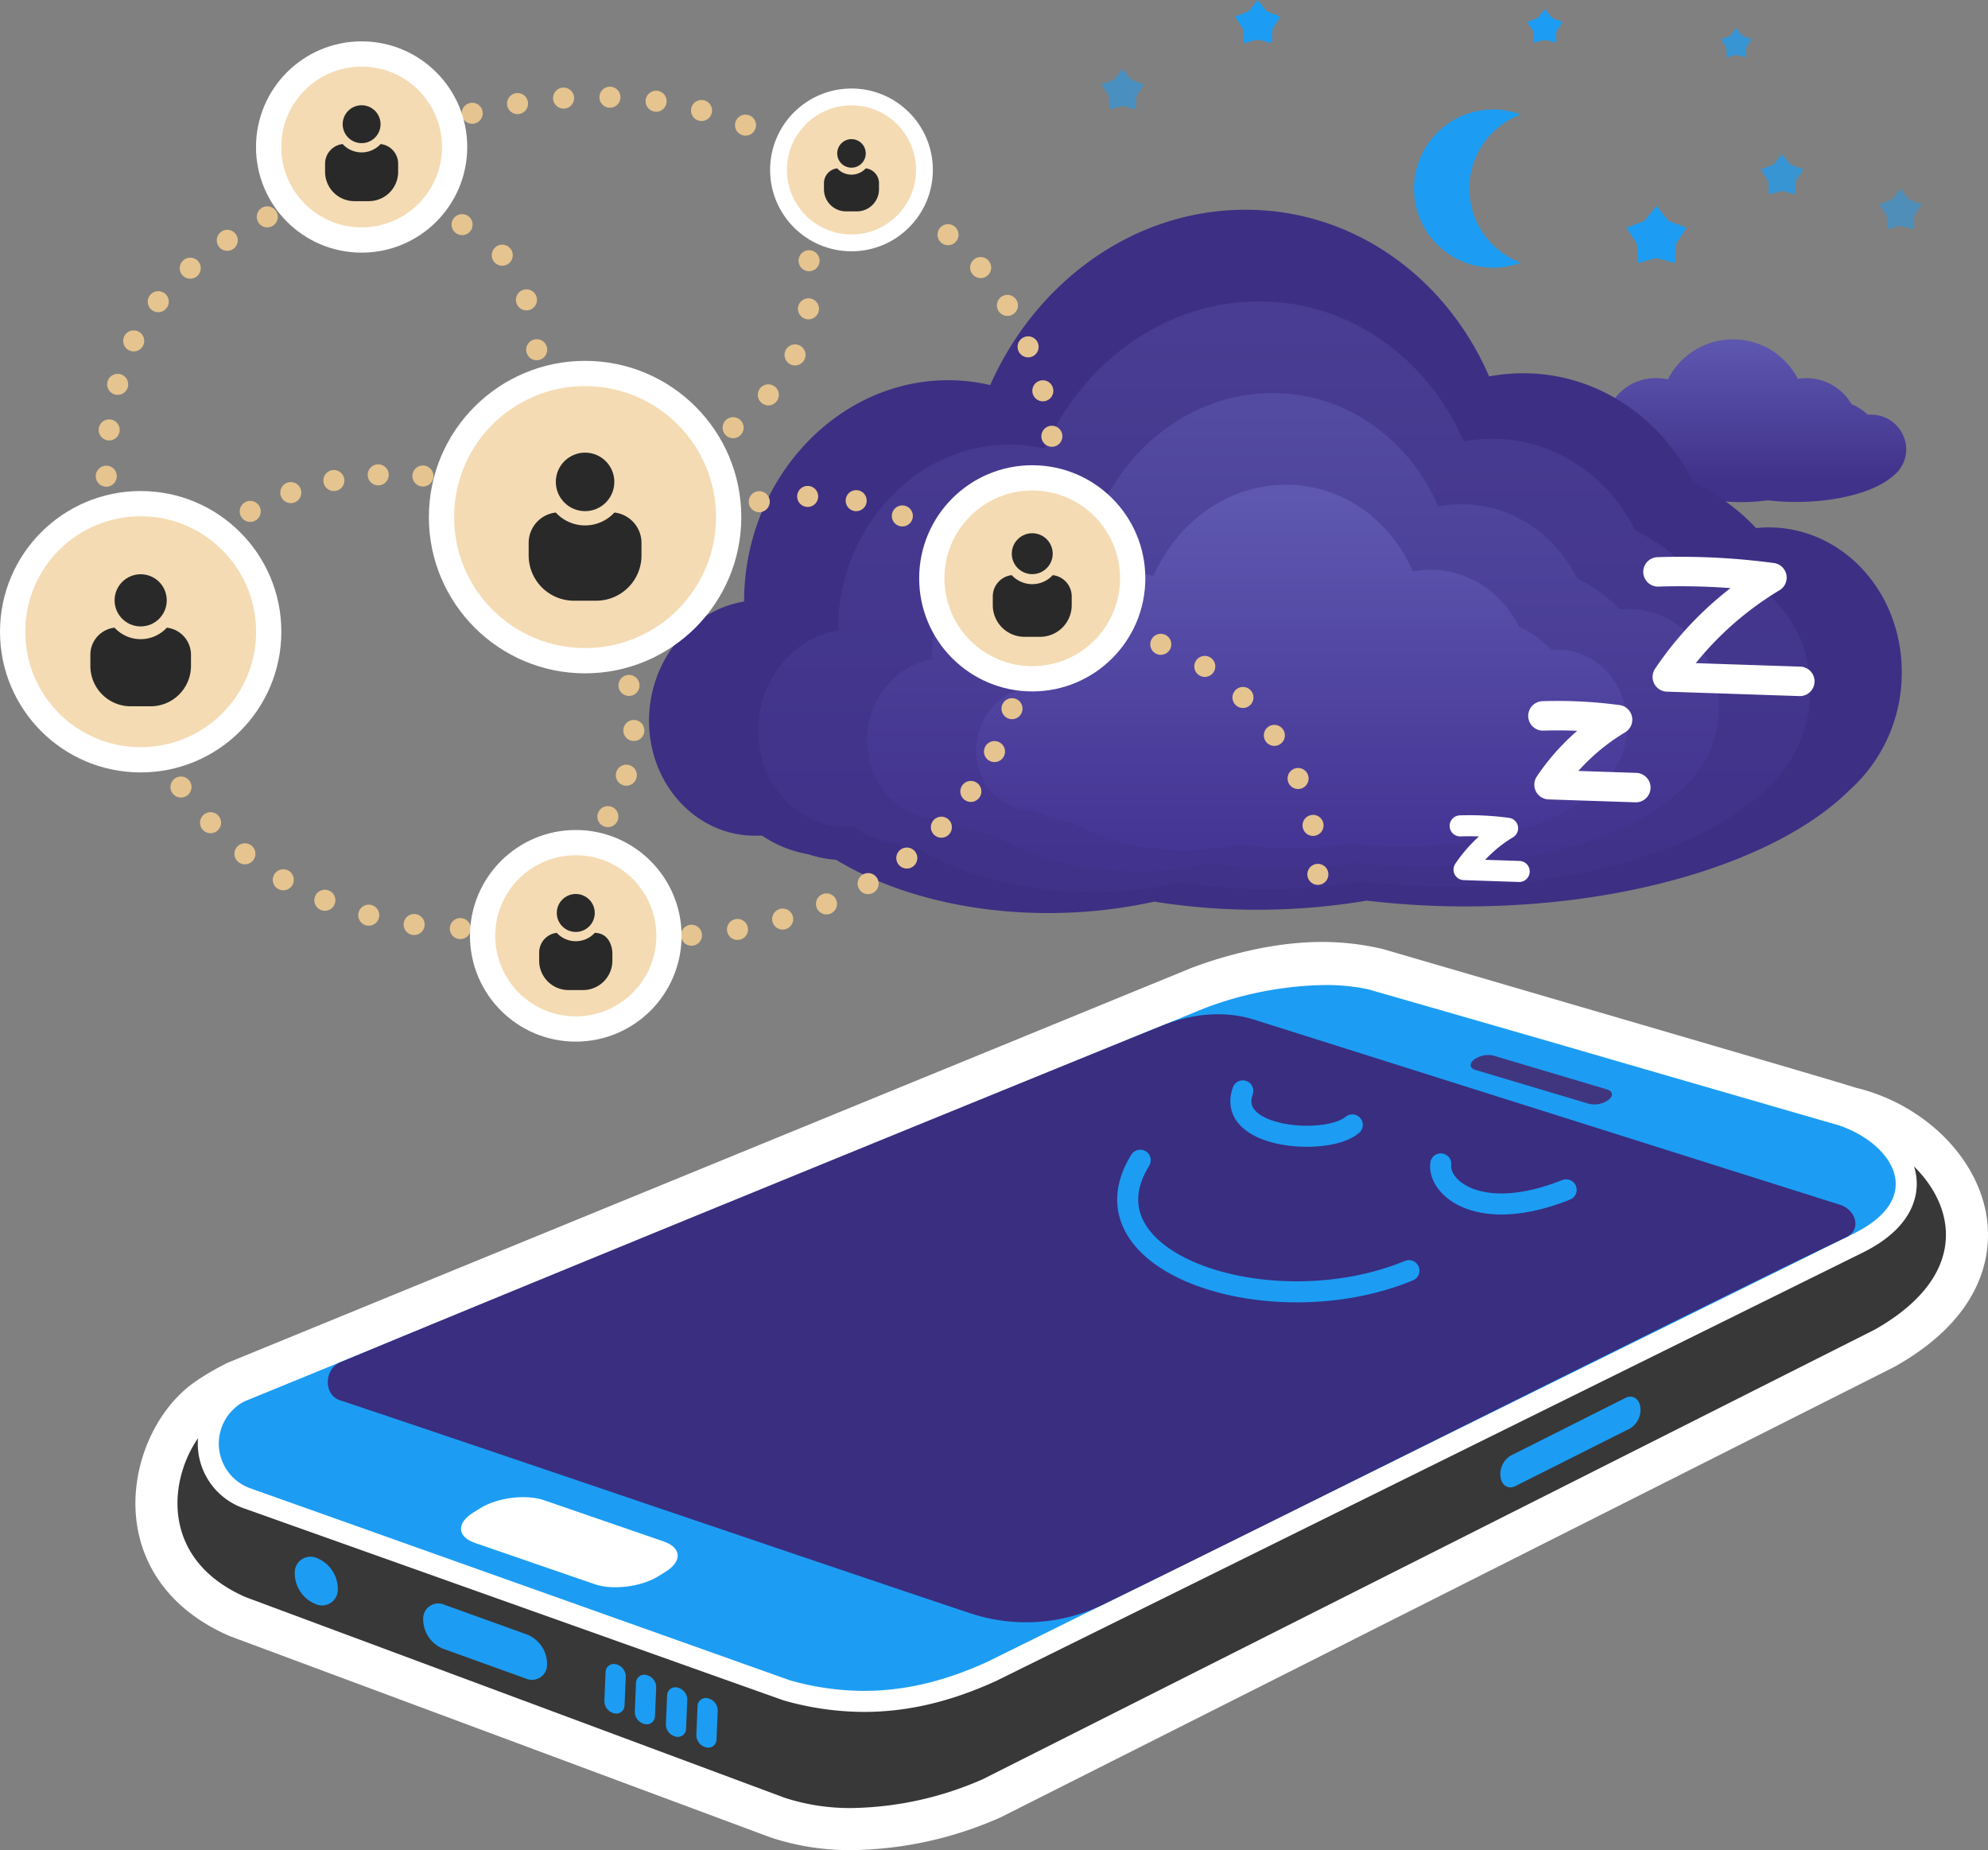 <svg xmlns="http://www.w3.org/2000/svg" xmlns:xlink="http://www.w3.org/1999/xlink" viewBox="0 0 472.496 439.64">
  <rect x="0" y="0" width="472.496" height="439.64" fill="#808080" stroke="none"/>
  <defs>
    <style>
      .a {
        fill: url(#a);
      }

      .b {
        fill: #3d2f83;
      }

      .c {
        fill: url(#b);
      }

      .d {
        fill: url(#c);
      }

      .e {
        fill: url(#d);
      }

      .f, .g, .h, .i {
        fill: #1c9df3;
      }

      .g {
        opacity: 0.72;
      }

      .h {
        opacity: 0.49;
      }

      .i {
        opacity: 0.55;
      }

      .ab, .j, .k, .l, .m, .n, .o, .p, .q, .y, .z {
        fill: none;
        stroke-linecap: round;
        stroke-linejoin: round;
      }

      .j, .k, .l, .m, .n, .o, .p, .q {
        stroke: #e6c48f;
      }

      .j, .k, .l, .m, .n, .o, .p, .q, .y, .z {
        stroke-width: 5px;
      }

      .j {
        stroke-dasharray: 0 11.023;
      }

      .l {
        stroke-dasharray: 0 10.64;
      }

      .m {
        stroke-dasharray: 0 10.806;
      }

      .n {
        stroke-dasharray: 0 12.129;
      }

      .o {
        stroke-dasharray: 0 11.457;
      }

      .p {
        stroke-dasharray: 0 11.715;
      }

      .q {
        stroke-dasharray: 0 11.595;
      }

      .r, .u {
        fill: #f4dbb3;
        stroke-miterlimit: 10;
      }

      .ab, .r, .u, .y {
        stroke: #fff;
      }

      .r {
        stroke-width: 6px;
      }

      .s, .t {
        fill: #292929;
      }

      .t {
        fill-rule: evenodd;
      }

      .u {
        stroke-width: 4px;
      }

      .v {
        fill: #383838;
      }

      .w {
        fill: #fff;
      }

      .x {
        fill: #392e80;
      }

      .z {
        stroke: #1c9df3;
      }

      .aa {
        fill: #403680;
      }

      .ab {
        stroke-width: 7px;
      }
    </style>
    <linearGradient id="a" data-name="Безымянный градиент 42" x1="414.317" y1="114.613" x2="414.317" y2="80.406" gradientUnits="userSpaceOnUse">
      <stop offset="0" stop-color="#40318a"/>
      <stop offset="1" stop-color="#5e58b0"/>
    </linearGradient>
    <linearGradient id="b" data-name="Безымянный градиент 64" x1="305.213" y1="207.743" x2="305.213" y2="76.05" gradientUnits="userSpaceOnUse">
      <stop offset="0" stop-color="#403189"/>
      <stop offset="1" stop-color="#483d92"/>
    </linearGradient>
    <linearGradient id="c" data-name="Безымянный градиент 63" x1="307.297" y1="203.582" x2="307.297" y2="96.988" gradientUnits="userSpaceOnUse">
      <stop offset="0" stop-color="#42338e"/>
      <stop offset="1" stop-color="#534aa1"/>
    </linearGradient>
    <linearGradient id="d" data-name="Безымянный градиент 60" x1="309.382" y1="199.422" x2="309.382" y2="117.927" gradientUnits="userSpaceOnUse">
      <stop offset="0" stop-color="#453594"/>
      <stop offset="1" stop-color="#5e58b0"/>
    </linearGradient>
  </defs>
  <title>Dreams</title>
  <g>
    <path class="a" d="M453.071,106.734a8.341,8.341,0,0,0-8.475-8.202c-.222,0-.44.016-.657.032a13.366,13.366,0,0,0-3.909-2.557,12.377,12.377,0,0,0-10.772-6.151,12.813,12.813,0,0,0-1.964.152,17.342,17.342,0,0,0-30.878.146,12.751,12.751,0,0,0-2.736-.299,12.133,12.133,0,0,0-12.327,11.93c0,.054.003.107.004.161a6.6,6.6,0,0,0-5.794,6.437v0a6.637,6.637,0,0,0,6.724,6.507h.367a7.985,7.985,0,0,0,2.847,1.054,8.281,8.281,0,0,0,1.756.332,28.865,28.865,0,0,0,13.553,3.083,33.607,33.607,0,0,0,6.173-.563,45.754,45.754,0,0,0,13.154.087,58.463,58.463,0,0,0,6.771.389c10.138,0,18.894-2.515,23.006-6.158A8.087,8.087,0,0,0,453.071,106.734Z"/>
    <g>
      <path class="b" d="M451.995,160.212c.249-19.488-14.119-35.111-32.092-34.894-.852.01-1.689.089-2.526.169a49.449,49.449,0,0,0-14.872-10.82c-7.873-15.672-23.211-26.181-41.026-25.966a44.337,44.337,0,0,0-7.551.747c-10.291-23.727-32.588-39.918-58.642-39.603-26.28.317-49.155,17.346-59.944,41.663a43.558,43.558,0,0,0-10.492-1.158C198.707,90.665,177.22,113.9,176.857,142.247c-.003.232.007.46.007.69-12.547,2.055-22.424,13.881-22.604,27.963v0c-.197,15.398,11.261,27.856,25.461,27.685l1.41-.017a27.961,27.961,0,0,0,10.876,4.405,28.373,28.373,0,0,0,6.723,1.347c13.331,8.041,31.622,12.882,51.875,12.637a116.544,116.544,0,0,0,23.735-2.709,153.626,153.626,0,0,0,26.379,1.918,156.404,156.404,0,0,0,24.132-2.152,199.8,199.8,0,0,0,25.982,1.361c38.932-.47,72.694-11.697,88.684-27.559A37.353,37.353,0,0,0,451.995,160.212Z"/>
      <path class="c" d="M298.626,71.626c-22.073.266-41.286,14.57-50.348,34.994a36.585,36.585,0,0,0-8.812-.973c-21.958.265-40.006,19.781-40.31,43.59-.002.195.006.386.006.58-10.539,1.726-18.834,11.659-18.986,23.486v0c-.165,12.933,9.458,23.397,21.386,23.253l1.184-.014a23.485,23.485,0,0,0,9.135,3.7,23.831,23.831,0,0,0,5.647,1.132c11.197,6.754,26.56,10.82,43.571,10.614a97.888,97.888,0,0,0,19.936-2.275,129.034,129.034,0,0,0,22.156,1.611,131.367,131.367,0,0,0,20.269-1.808,167.817,167.817,0,0,0,21.823,1.144c32.7-.395,61.057-9.825,74.488-23.148a31.374,31.374,0,0,0,10.479-23.185c.209-16.369-11.859-29.491-26.955-29.308-.716.009-1.419.075-2.121.142a41.533,41.533,0,0,0-12.492-9.088c-6.613-13.163-19.496-21.99-34.459-21.81a37.239,37.239,0,0,0-6.343.627C339.236,84.961,320.509,71.362,298.626,71.626Z"/>
      <path class="d" d="M301.966,93.407c-17.866.216-33.418,11.793-40.753,28.325a29.613,29.613,0,0,0-7.133-.787c-17.773.214-32.381,16.011-32.628,35.282-.002.158.005.312.005.469-8.53,1.397-15.245,9.437-15.367,19.01v0c-.134,10.468,7.656,18.938,17.31,18.821l.959-.012a19.009,19.009,0,0,0,7.394,2.995,19.289,19.289,0,0,0,4.571.916c9.063,5.467,21.498,8.757,35.267,8.591a79.232,79.232,0,0,0,16.136-1.841,104.442,104.442,0,0,0,17.933,1.304,106.331,106.331,0,0,0,16.406-1.463,135.834,135.834,0,0,0,17.664.926c26.468-.319,49.421-7.952,60.292-18.736a25.394,25.394,0,0,0,8.482-18.767c.169-13.249-9.599-23.87-21.818-23.723-.579.007-1.148.061-1.717.115a33.618,33.618,0,0,0-10.111-7.356c-5.352-10.654-15.78-17.799-27.891-17.653a30.142,30.142,0,0,0-5.134.508C334.837,104.201,319.678,93.194,301.966,93.407Z"/>
      <path class="e" d="M386.759,172.555c.13-10.13-7.339-18.25-16.681-18.137-.443.005-.878.046-1.313.088a25.702,25.702,0,0,0-7.73-5.624c-4.092-8.146-12.065-13.608-21.324-13.497a23.045,23.045,0,0,0-3.925.388c-5.349-12.333-16.939-20.748-30.481-20.585-13.659.165-25.549,9.016-31.157,21.655a22.64,22.64,0,0,0-5.453-.602c-13.588.164-24.757,12.241-24.945,26.975-.002.12.004.239.004.359-6.522,1.068-11.655,7.215-11.749,14.534v0c-.102,8.003,5.853,14.479,13.234,14.39l.733-.009a14.533,14.533,0,0,0,5.653,2.289,14.748,14.748,0,0,0,3.495.7c6.929,4.18,16.436,6.695,26.963,6.568a60.576,60.576,0,0,0,12.337-1.408,79.851,79.851,0,0,0,13.711.997,81.294,81.294,0,0,0,12.543-1.119,103.851,103.851,0,0,0,13.505.708c20.236-.244,37.784-6.08,46.096-14.325A19.415,19.415,0,0,0,386.759,172.555Z"/>
    </g>
    <g>
      <path class="f" d="M349.227,44.814a18.801,18.801,0,0,1,12.217-17.609,18.795,18.795,0,1,0,0,35.218A18.801,18.801,0,0,1,349.227,44.814Z"/>
      <g>
        <polygon class="g" points="412.676 6.647 414.154 8.488 416.362 9.325 415.068 11.299 414.954 13.657 412.676 13.037 410.399 13.657 410.285 11.299 408.991 9.325 411.198 8.488 412.676 6.647"/>
        <polygon class="f" points="393.689 48.933 396.552 52.498 400.827 54.119 398.321 57.943 398.1 62.509 393.689 61.308 389.278 62.509 389.058 57.943 386.552 54.119 390.827 52.498 393.689 48.933"/>
        <polygon class="h" points="451.686 44.862 453.718 47.392 456.752 48.542 454.974 51.257 454.817 54.498 451.686 53.645 448.555 54.498 448.399 51.257 446.62 48.542 449.654 47.392 451.686 44.862"/>
        <polygon class="g" points="423.524 36.575 425.556 39.105 428.59 40.256 426.811 42.97 426.655 46.211 423.524 45.358 420.393 46.211 420.236 42.97 418.458 40.256 421.492 39.105 423.524 36.575"/>
        <polygon class="f" points="367.186 2.164 368.871 4.263 371.389 5.217 369.913 7.469 369.784 10.158 367.186 9.451 364.588 10.158 364.458 7.469 362.983 5.217 365.5 4.263 367.186 2.164"/>
        <polygon class="f" points="298.927 0 301.097 2.703 304.338 3.932 302.438 6.831 302.271 10.293 298.927 9.382 295.582 10.293 295.415 6.831 293.515 3.932 296.756 2.703 298.927 0"/>
        <polygon class="i" points="266.821 16.381 268.853 18.911 271.887 20.062 270.109 22.776 269.952 26.017 266.821 25.164 263.69 26.017 263.534 22.776 261.755 20.062 264.789 18.911 266.821 16.381"/>
      </g>
    </g>
    <g>
      <g>
        <path class="j" d="M27.699,146.166c6.097,50.301,46.333,77.872,93.123,74.222,1.151.029,7.747.184,13.118,0,34.543,7.405,90.848-2.477,106.853-52.779,25.235-64.189.488-115.097-41.175-124.75C149.75,3.11,84.142,33.279,74.308,46.292,30.498,65.932,19.63,87.176,27.699,146.166Z"/>
        <g>
          <line class="k" x1="50.889" y1="127.772" x2="50.889" y2="127.772"/>
          <path class="l" d="M59.473,121.524c14.032-8.107,32.595-10.561,46.3-7.55"/>
          <line class="k" x1="110.889" y1="115.439" x2="110.889" y2="115.439"/>
        </g>
        <g>
          <line class="k" x1="128.843" y1="208.426" x2="128.843" y2="208.426"/>
          <path class="m" d="M137.798,202.51c9.742-9.378,17.209-27.128,10.008-44.779"/>
          <line class="k" x1="145.441" y1="152.875" x2="145.441" y2="152.875"/>
        </g>
        <g>
          <line class="k" x1="127.556" y1="83.105" x2="127.556" y2="83.105"/>
          <path class="n" d="M125.122,71.257c-3.35-9.554-10.155-18.142-21.166-19.339"/>
          <line class="k" x1="97.899" y1="51.988" x2="97.899" y2="51.988"/>
        </g>
        <g>
          <line class="k" x1="164.833" y1="108.163" x2="164.833" y2="108.163"/>
          <path class="o" d="M174.244,101.632C191.284,88.235,194.501,74.753,191.591,56.261"/>
          <line class="k" x1="190.556" y1="50.627" x2="190.556" y2="50.627"/>
        </g>
        <g>
          <line class="k" x1="313.222" y1="207.772" x2="313.222" y2="207.772"/>
          <path class="p" d="M312.076,196.135c-3.666-17.48-15.722-33.128-30.803-40.716"/>
          <line class="k" x1="275.889" y1="153.105" x2="275.889" y2="153.105"/>
        </g>
        <g>
          <line class="k" x1="169.584" y1="123.123" x2="169.584" y2="123.123"/>
          <path class="q" d="M180.453,119.217c15.057-3.193,36.989-1.036,46.868,14.778"/>
          <line class="k" x1="229.911" y1="139.175" x2="229.911" y2="139.175"/>
        </g>
      </g>
      <g>
        <circle class="r" cx="33.434" cy="150.116" r="30.434"/>
        <g>
          <circle class="s" cx="33.434" cy="142.656" r="6.199"/>
          <path class="t" d="M39.648,149.151a8.437,8.437,0,0,1-12.429,0,6.476,6.476,0,0,0-5.741,6.413V158.271a9.591,9.591,0,0,0,9.563,9.563H35.827a9.591,9.591,0,0,0,9.563-9.563V155.564A6.476,6.476,0,0,0,39.648,149.151Z"/>
        </g>
      </g>
      <g>
        <circle class="r" cx="245.338" cy="137.426" r="23.875"/>
        <g>
          <circle class="s" cx="245.338" cy="131.574" r="4.863"/>
          <path class="t" d="M250.214,136.669a6.619,6.619,0,0,1-9.751,0,5.081,5.081,0,0,0-4.504,5.031v2.123a7.524,7.524,0,0,0,7.502,7.502h3.755a7.524,7.524,0,0,0,7.502-7.502v-2.123A5.081,5.081,0,0,0,250.214,136.669Z"/>
        </g>
      </g>
      <g>
        <circle class="r" cx="139.058" cy="122.876" r="34.127"/>
        <g>
          <circle class="s" cx="139.058" cy="114.51" r="6.952"/>
          <path class="t" d="M146.027,121.793a9.461,9.461,0,0,1-13.938,0,7.262,7.262,0,0,0-6.438,7.192v3.035a10.755,10.755,0,0,0,10.723,10.723h5.368a10.755,10.755,0,0,0,10.723-10.723v-3.035A7.262,7.262,0,0,0,146.027,121.793Z"/>
        </g>
      </g>
      <g>
        <circle class="r" cx="85.948" cy="34.931" r="22.102"/>
        <g>
          <circle class="s" cx="85.948" cy="29.513" r="4.502"/>
          <path class="t" d="M90.461,34.23a6.127,6.127,0,0,1-9.027,0,4.703,4.703,0,0,0-4.17,4.658v1.966A6.965,6.965,0,0,0,84.21,47.798h3.476A6.965,6.965,0,0,0,94.631,40.853V38.887A4.703,4.703,0,0,0,90.461,34.23Z"/>
        </g>
      </g>
      <g>
        <circle class="u" cx="202.374" cy="40.373" r="17.341"/>
        <g>
          <circle class="s" cx="202.374" cy="36.453" r="3.391"/>
          <path class="t" d="M205.774,40.006a4.616,4.616,0,0,1-6.8,0,3.543,3.543,0,0,0-3.141,3.509v1.481a5.247,5.247,0,0,0,5.231,5.231h2.619a5.247,5.247,0,0,0,5.231-5.231V43.515A3.543,3.543,0,0,0,205.774,40.006Z"/>
        </g>
      </g>
      <g>
        <circle class="r" cx="136.846" cy="222.374" r="22.144"/>
        <g>
          <circle class="s" cx="136.846" cy="216.945" r="4.511"/>
          <path class="t" d="M141.368,221.671a6.139,6.139,0,0,1-9.044,0,4.712,4.712,0,0,0-4.178,4.667V228.307a6.979,6.979,0,0,0,6.958,6.958h3.483a6.979,6.979,0,0,0,6.958-6.958v-1.969S145.452,221.749,141.368,221.671Z"/>
        </g>
      </g>
    </g>
    <g>
      <g>
        <path class="v" d="M202.485,434.64a55.002,55.002,0,0,1-17.509-2.674c-.052-.018-128.298-47.745-128.298-47.745-.085-.031-.169-.065-.253-.102-11.213-4.886-17.992-13.371-19.088-23.894-1.23-11.811,4.97-22.859,11.73-27.67q.056-.041.114-.079a58.587,58.587,0,0,1,6.886-4.041c.042-.019,228.856-93.741,228.9-93.758a96.982,96.982,0,0,1,13.183-3.932,75.587,75.587,0,0,1,8.074-1.407,66.309,66.309,0,0,1,7.933-.509c1.697,0,3.413.075,5.101.224a58.37,58.37,0,0,1,7.985,1.264c.093.021.186.046.277.072,88.407,25.795,107.729,31.492,112.275,32.93.108.02.215.042.32.067,14.101,3.496,25.526,14.799,27.168,26.875.905,6.659-.399,19.423-19.311,30.082-.067.038-.136.075-.205.109l-211.96,106.813c-.09.045-.181.088-.272.127a84.705,84.705,0,0,1-33.048,7.246Z"/>
        <path class="w" d="M314.157,233.83c1.426,0,2.986.057,4.663.204a53.321,53.321,0,0,1,7.3,1.155s112.227,32.745,112.778,33.05l.014 0c20.393,5.055,37.691,30.226,6.605,47.748l-211.959,106.814a80.125,80.125,0,0,1-31.072,6.837,50.129,50.129,0,0,1-15.919-2.414L58.422,379.535c-24.209-10.548-16.941-35.444-6.456-42.906a58.285,58.285,0,0,1,6.122-3.62q114.321-46.826,228.643-93.652a91.322,91.322,0,0,1,12.499-3.729,70.366,70.366,0,0,1,7.571-1.322,60.949,60.949,0,0,1,7.356-.476m0-10a70.842,70.842,0,0,0-8.509.543,79.816,79.816,0,0,0-8.578,1.492,101.778,101.778,0,0,0-13.866,4.135q-.132.05-.262.103L54.298,323.755q-.128.052-.254.108a62.005,62.005,0,0,0-7.647,4.461q-.116.078-.229.158c-9.409,6.696-15.085,19.963-13.804,32.262,1.291,12.393,9.127,22.322,22.064,27.959q.251.109.506.204l128.145,47.69q.152.057.307.108a59.992,59.992,0,0,0,19.101,2.934,89.746,89.746,0,0,0,35.027-7.653q.276-.119.545-.254l211.959-106.814q.208-.105.41-.219c21.484-12.11,22.886-27.197,21.81-35.112-1.938-14.251-14.652-27.021-30.919-31.054q-.132-.033-.264-.062c-4.325-1.375-16.699-4.994-55.946-16.47-28.129-8.225-56.188-16.412-56.188-16.412q-.276-.08-.556-.145a63.517,63.517,0,0,0-8.67-1.372c-1.833-.161-3.696-.243-5.538-.243Z"/>
      </g>
      <g>
        <path class="f" d="M80.286,377.566a3.751,3.751,0,0,1-5.343,3.574A7.897,7.897,0,0,1,70.058,373.85a3.751,3.751,0,0,1,5.343-3.574A7.897,7.897,0,0,1,80.286,377.566Z"/>
        <path class="f" d="M124.912,398.84l-19.653-7.076a7.589,7.589,0,0,1-4.679-6.982h0a3.599,3.599,0,0,1,5.117-3.423l19.653,7.076a7.589,7.589,0,0,1,4.679,6.982h0A3.599,3.599,0,0,1,124.912,398.84Z"/>
      </g>
      <g>
        <path class="f" d="M205.359,404.297a67.528,67.528,0,0,1-18.294-2.604c-.054-.015-.107-.032-.16-.051L58.673,356.022a13.792,13.792,0,0,1-1.738-25.231c.067-.034.136-.066.206-.095l228.016-93.355a86.174,86.174,0,0,1,29.773-5.771,51.215,51.215,0,0,1,10.767,1.067c.054.012.108.025.162.04.387.111,38.884,11.167,53.834,15.522,16.233,4.729,57.722,16.714,58.139,16.835.04.011.08.023.119.037,8.62,2.963,14.685,9.216,15.091,15.56.259,4.038-1.507,9.876-11.387,14.759L235.842,397.106C225.262,401.956,215.313,404.297,205.359,404.297Z"/>
        <path class="w" d="M314.93,234.069a48.688,48.688,0,0,1,10.238,1.01s38.707,11.115,53.826,15.52c16.424,4.784,58.144,16.836,58.144,16.836,12.602,4.331,20.964,17.036,3.409,25.712L234.734,394.865c-9.394,4.305-19.047,6.932-29.376,6.932A64.573,64.573,0,0,1,187.743,399.288L59.511,353.667a11.292,11.292,0,0,1-1.423-20.658l228.015-93.355a83.954,83.954,0,0,1,28.826-5.585m.002-5v5l-.001-5h-.002a88.98,88.98,0,0,0-30.763,5.975L56.194,328.382q-.21.086-.411.191a16.292,16.292,0,0,0,2.053,29.805l128.232,45.621q.158.056.32.102a70.029,70.029,0,0,0,18.971,2.697c10.321,0,20.612-2.416,31.459-7.387q.067-.031.132-.063L442.763,297.63c11.7-5.783,13.025-13.233,12.773-17.16-.478-7.453-7.061-14.426-16.773-17.764q-.118-.041-.238-.075c-.417-.121-41.903-12.105-58.134-16.833-14.955-4.356-53.457-15.414-53.844-15.525q-.161-.046-.324-.081a53.708,53.708,0,0,0-11.292-1.123Z"/>
      </g>
      <path class="x" d="M80.85,323.727c37.203-15.549,157.639-64.752,195.195-79.956,7.046-2.852,14.692-3.736,21.956-1.498l139.286,44.001c3.895,1.2,5.199,5.968,1.521,7.722-33.654,16.048-137.455,68.276-176.936,87.437a41.949,41.949,0,0,1-31.27,1.919C197.629,372.379,109.463,342.279,80.781,332.734,76.86,331.429,77.038,325.321,80.85,323.727Z"/>
      <path class="y" d="M130.221,351.925"/>
      <g>
        <path class="z" d="M295.387,259.222c-4.118,11.394,20.119,13.176,26.017,8.087"/>
        <path class="z" d="M342.434,276.576c-.735,5.626,9.139,14.394,29.803,6.16"/>
        <path class="z" d="M271.005,275.701c-15.245,24.533,31.283,39.712,63.864,26.24"/>
      </g>
      <path class="f" d="M145.94,407.121h0a3.001,3.001,0,0,1-2.296-2.904l.29-6.898a1.955,1.955,0,0,1,2.496-1.838h0a3.001,3.001,0,0,1,2.296,2.904l-.29,6.898A1.955,1.955,0,0,1,145.94,407.121Z"/>
      <path class="f" d="M153.175,409.671h0a3.001,3.001,0,0,1-2.296-2.904l.29-6.898a1.955,1.955,0,0,1,2.496-1.838h0a3.001,3.001,0,0,1,2.296,2.904l-.29,6.898A1.955,1.955,0,0,1,153.175,409.671Z"/>
      <path class="f" d="M160.564,412.66h0a3.001,3.001,0,0,1-2.296-2.904l.29-6.898a1.955,1.955,0,0,1,2.496-1.838h0a3.001,3.001,0,0,1,2.296,2.904l-.29,6.898A1.955,1.955,0,0,1,160.564,412.66Z"/>
      <path class="f" d="M167.799,415.21h0a3.001,3.001,0,0,1-2.296-2.904l.29-6.898a1.955,1.955,0,0,1,2.496-1.838h0a3.001,3.001,0,0,1,2.296,2.904l-.29,6.898A1.955,1.955,0,0,1,167.799,415.21Z"/>
      <path class="f" d="M387.439,339.427l-27.298,13.724c-1.629.819-3.207-.143-3.506-2.138h0a5.169,5.169,0,0,1,2.417-5.116l27.298-13.724c1.629-.819,3.207.143,3.506,2.138h0A5.169,5.169,0,0,1,387.439,339.427Z"/>
      <path class="w" d="M141.361,376.453l-28.47-9.809c-4.262-1.468-4.45-4.716-.416-7.217l1.718-1.065c4.033-2.501,10.82-3.346,15.083-1.877l28.47,9.809c4.262,1.468,4.45,4.716.416,7.217l-1.718,1.065C152.411,377.077,145.624,377.922,141.361,376.453Z"/>
      <path class="aa" d="M377.721,262.312l-27.046-8.06c-1.365-.407-1.522-1.509-.349-2.45h0a5.71,5.71,0,0,1,4.613-.971l27.046,8.06c1.365.407,1.522,1.509.349,2.45h0A5.71,5.71,0,0,1,377.721,262.312Z"/>
    </g>
    <g>
      <path class="ab" d="M366.717,170.118a107.526,107.526,0,0,1,17.736.894A51.695,51.695,0,0,0,368.167,186.465l20.625.689"/>
      <path class="y" d="M347.041,196.252a68.356,68.356,0,0,1,11.275.568,32.863,32.863,0,0,0-10.353,9.824l13.111.438"/>
      <path class="ab" d="M394.061,135.893a164.199,164.199,0,0,1,27.084,1.365,78.941,78.941,0,0,0-24.869,23.598l31.495,1.052"/>
    </g>
  </g>
</svg>
